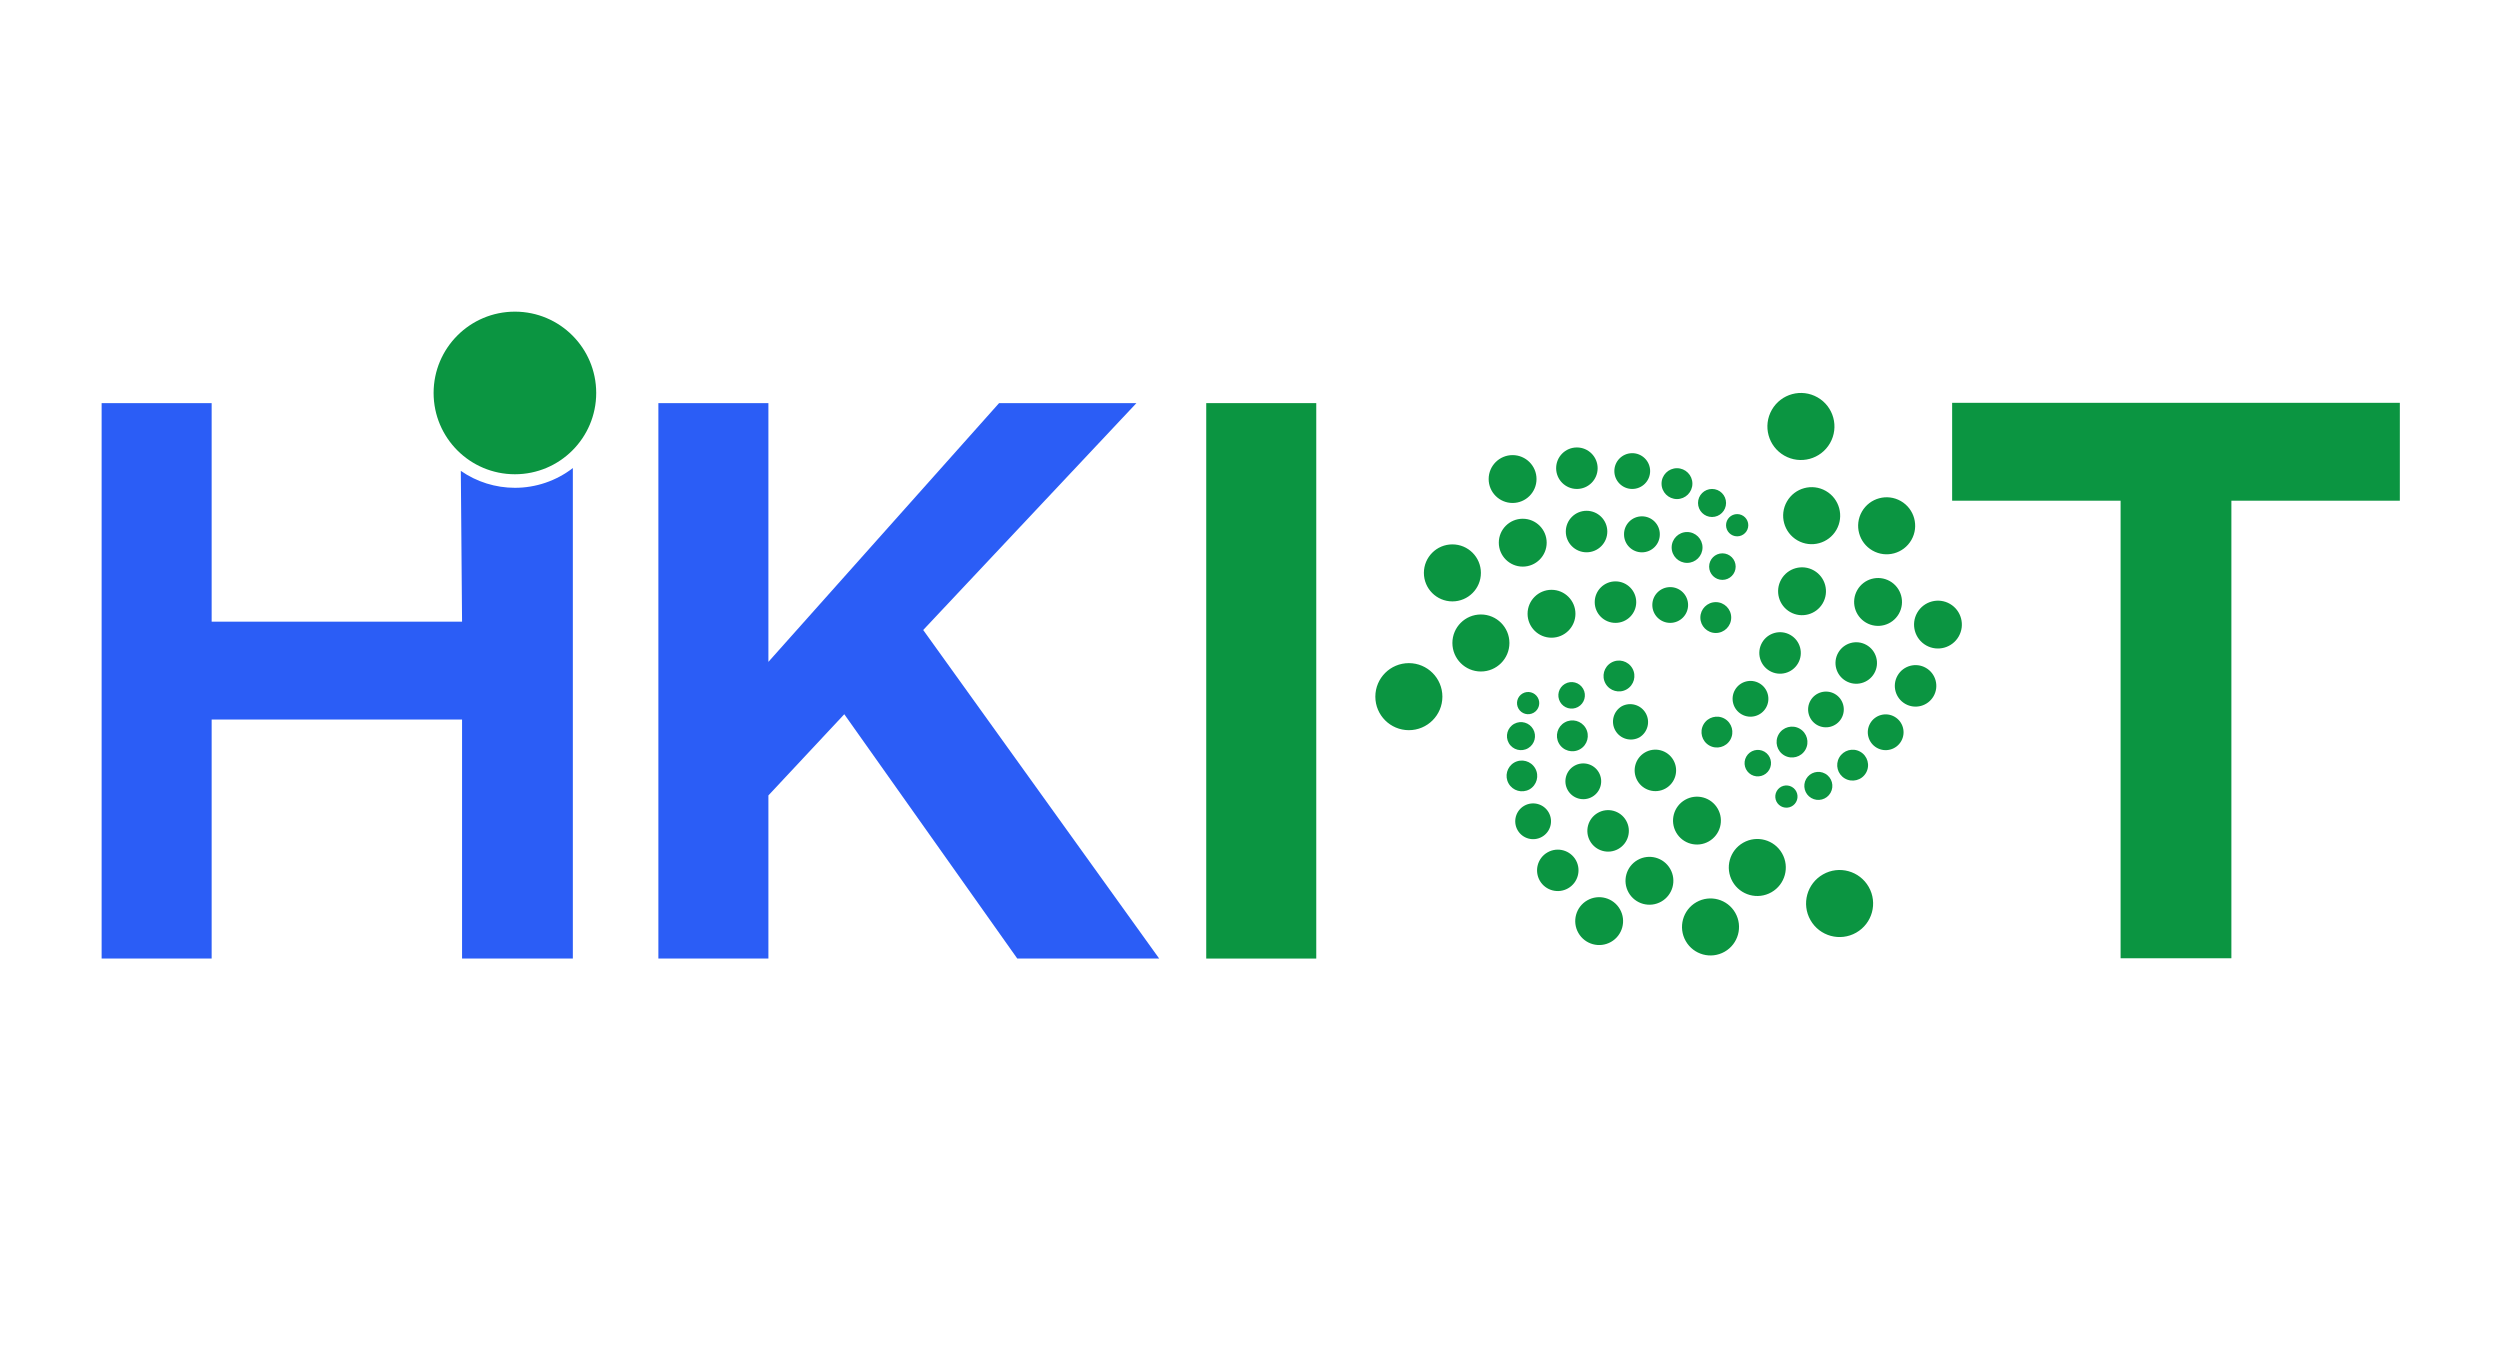 <svg xmlns="http://www.w3.org/2000/svg"
  xmlns:xlink="http://www.w3.org/1999/xlink" fill="none" version="1.1" width="369" height="200" viewBox="0 0 369 200">
  <defs>
    <clipPath id="master_svg0_2_4111">
      <rect x="0" y="0" width="369" height="200" rx="0"/>
    </clipPath>
  </defs>
  <g clip-path="url(#master_svg0_2_4111)">
    <g>
      <g>
        <path d="M288.136,59.456L354.216,59.456L354.216,73.904L329.352,73.904L329.352,141.44L313,141.44L313,73.904L288.136,73.904L288.136,59.456Z" fill="#0B9541" fill-opacity="1"/>
      </g>
      <g>
        <path d="M194.28,141.484L178.04,141.484L178.04,59.5L194.28,59.5L194.28,141.484Z" fill="#0B9541" fill-opacity="1"/>
      </g>
      <g>
        <path d="M136.264,92.988L171.096,141.484L150.152,141.484L124.616,105.42L113.416,117.404L113.416,141.484L97.176,141.484L97.176,59.5L113.416,59.5L113.416,97.692L147.464,59.5L167.736,59.5L136.264,92.988Z" fill="#2B5DF6" fill-opacity="1"/>
      </g>
      <g>
        <path d="M256.406,79.163C257.312,79.163,258.047,78.428,258.047,77.522C258.047,76.615,257.312,75.88,256.406,75.88C255.499,75.88,254.764,76.615,254.764,77.522C254.764,78.428,255.499,79.163,256.406,79.163ZM252.695,76.309C253.839,76.31,254.766,75.383,254.766,74.239C254.766,73.096,253.839,72.169,252.695,72.17C251.553,72.171,250.627,73.097,250.627,74.239C250.627,75.382,251.553,76.308,252.695,76.309ZM254.226,81.673C253.144,81.673,252.267,82.55,252.267,83.632C252.267,84.713,253.144,85.59,254.226,85.59C255.307,85.59,256.184,84.713,256.184,83.632C256.184,82.55,255.307,81.673,254.226,81.673ZM247.521,73.662C248.779,73.662,249.798,72.643,249.798,71.385C249.798,70.127,248.779,69.108,247.521,69.108C246.263,69.108,245.244,70.127,245.244,71.385C245.244,72.643,246.263,73.662,247.521,73.662ZM246.736,80.805C246.736,82.063,247.756,83.082,249.014,83.082C250.272,83.082,251.291,82.063,251.291,80.805C251.291,79.547,250.272,78.527,249.014,78.527C247.756,78.527,246.736,79.547,246.736,80.805ZM253.247,93.43C254.506,93.431,255.527,92.411,255.527,91.152C255.527,89.893,254.506,88.873,253.247,88.874C251.99,88.876,250.972,89.895,250.972,91.152C250.972,92.409,251.99,93.429,253.247,93.43ZM240.884,72.17C242.356,72.188,243.559,71.001,243.559,69.529C243.559,68.058,242.356,66.87,240.884,66.889C239.439,66.907,238.278,68.084,238.278,69.529C238.278,70.974,239.439,72.151,240.884,72.17ZM249.162,89.297C249.162,87.839,247.98,86.657,246.522,86.657C245.064,86.657,243.882,87.839,243.882,89.297C243.882,90.755,245.064,91.937,246.522,91.937C247.981,91.937,249.163,90.755,249.162,89.297ZM239.707,78.884C239.707,80.342,240.889,81.524,242.348,81.524C243.806,81.524,244.988,80.342,244.988,78.884C245.007,77.412,243.819,76.21,242.348,76.21C240.876,76.21,239.688,77.412,239.707,78.884ZM232.749,72.17C234.44,72.17,235.811,70.798,235.811,69.107C235.811,67.415,234.44,66.044,232.748,66.044C231.057,66.044,229.686,67.415,229.686,69.107C229.686,70.798,231.057,72.17,232.749,72.17ZM231.114,78.42C231.094,80.126,232.471,81.519,234.177,81.519C235.882,81.519,237.26,80.125,237.239,78.42C237.219,76.743,235.854,75.393,234.177,75.393C232.499,75.393,231.134,76.743,231.114,78.42ZM238.481,85.812C236.775,85.792,235.381,87.169,235.381,88.875C235.381,90.58,236.775,91.958,238.481,91.937C240.158,91.917,241.507,90.552,241.507,88.875C241.507,87.197,240.158,85.832,238.481,85.812ZM223.258,74.239C225.209,74.239,226.79,72.657,226.79,70.706C226.79,68.756,225.209,67.174,223.258,67.174C221.307,67.174,219.726,68.756,219.726,70.707C219.726,72.657,221.307,74.239,223.258,74.239ZM221.224,80.099C221.224,82.05,222.805,83.632,224.756,83.632C226.708,83.632,228.289,82.05,228.289,80.099C228.289,78.148,226.707,76.567,224.756,76.567C222.805,76.567,221.224,78.149,221.224,80.099ZM225.47,90.59C225.469,92.542,227.051,94.125,229.003,94.125C230.955,94.125,232.537,92.542,232.535,90.59C232.535,88.639,230.954,87.057,229.003,87.057C227.052,87.057,225.47,88.639,225.47,90.59ZM214.373,88.767C216.697,88.767,218.581,86.884,218.581,84.559C218.581,82.236,216.697,80.351,214.373,80.351C212.049,80.351,210.165,82.236,210.165,84.559C210.165,86.883,212.049,88.767,214.373,88.767ZM218.581,90.697C216.257,90.697,214.373,92.581,214.373,94.905C214.373,97.229,216.257,99.114,218.581,99.114C220.905,99.114,222.79,97.229,222.79,94.905C222.79,92.581,220.905,90.697,218.581,90.697ZM207.948,97.878C205.215,97.878,203,100.093,203,102.826C203,105.559,205.215,107.774,207.949,107.774C210.682,107.774,212.897,105.559,212.897,102.826C212.897,100.094,210.682,97.878,207.949,97.878M226.979,102.967C226.53,102.179,225.528,101.904,224.74,102.352C223.952,102.801,223.677,103.804,224.126,104.591C224.575,105.378,225.577,105.653,226.364,105.205C227.152,104.756,227.427,103.755,226.979,102.967ZM223.512,106.83C222.49,107.382,222.122,108.667,222.697,109.676C223.272,110.686,224.565,111.024,225.561,110.427C226.525,109.848,226.851,108.605,226.294,107.627C225.737,106.65,224.502,106.296,223.512,106.83ZM232.91,104.351C233.871,103.826,234.214,102.615,233.673,101.664C233.131,100.712,231.914,100.39,230.972,100.948C230.053,101.493,229.74,102.673,230.269,103.602C230.797,104.53,231.972,104.864,232.91,104.351ZM225.745,116.516C226.838,115.893,227.219,114.502,226.596,113.409C225.974,112.316,224.583,111.935,223.49,112.558C222.419,113.191,222.054,114.565,222.67,115.646C223.285,116.727,224.654,117.114,225.745,116.516ZM230.085,109.705C230.697,110.82,232.103,111.218,233.209,110.588C234.315,109.959,234.69,108.546,234.042,107.451C233.41,106.38,232.035,106.015,230.954,106.63C229.874,107.246,229.487,108.614,230.085,109.705ZM237.832,97.798C236.739,98.421,236.358,99.811,236.98,100.904C237.603,101.997,238.994,102.379,240.087,101.756C241.179,101.133,241.561,99.743,240.938,98.65C240.315,97.557,238.925,97.175,237.832,97.798ZM228.584,119.915C227.863,118.648,226.25,118.206,224.983,118.928C223.716,119.65,223.274,121.262,223.996,122.529C224.718,123.796,226.33,124.238,227.597,123.516C228.864,122.794,229.306,121.182,228.584,119.915ZM241.983,108.834C243.206,108.092,243.617,106.511,242.909,105.267C242.201,104.024,240.631,103.571,239.369,104.245C238.131,104.98,237.711,106.572,238.423,107.823C239.136,109.074,240.719,109.523,241.983,108.834ZM235.001,117.615C236.268,116.893,236.71,115.281,235.988,114.013C235.266,112.746,233.654,112.304,232.387,113.026C231.121,113.749,230.68,115.361,231.401,116.627C232.123,117.894,233.734,118.336,235.001,117.615ZM232.611,126.984C231.784,125.493,229.898,124.964,228.416,125.808C226.935,126.652,226.428,128.544,227.289,130.016C228.14,131.456,229.988,131.946,231.441,131.119C232.894,130.291,233.415,128.451,232.611,126.984ZM238.852,125.311C240.336,124.481,240.86,122.6,240.018,121.122C239.176,119.644,237.291,119.135,235.82,119.989C234.365,120.833,233.863,122.692,234.696,124.154C235.528,125.615,237.384,126.132,238.852,125.311ZM245.805,116.397C247.305,115.574,247.84,113.682,246.993,112.196C246.147,110.709,244.247,110.204,242.774,111.075C241.338,111.927,240.85,113.773,241.676,115.224C242.503,116.675,244.339,117.197,245.805,116.397ZM234.289,132.886C232.594,133.852,232.003,136.009,232.969,137.704C233.935,139.399,236.092,139.991,237.787,139.025C239.48,138.058,240.07,135.902,239.105,134.208C238.14,132.514,235.984,131.922,234.289,132.886ZM241.709,126.934C240.014,127.9,239.422,130.057,240.388,131.753C241.354,133.448,243.511,134.04,245.206,133.074C246.901,132.108,247.493,129.951,246.527,128.256C245.562,126.56,243.404,125.969,241.709,126.934ZM252.219,124.192C253.916,123.227,254.508,121.069,253.542,119.373C252.576,117.677,250.417,117.085,248.722,118.053C247.028,119.019,246.437,121.175,247.402,122.87C248.368,124.565,250.524,125.156,252.219,124.192ZM250.389,133.162C248.37,134.312,247.666,136.882,248.815,138.901C249.966,140.921,252.535,141.625,254.555,140.475C256.574,139.325,257.279,136.755,256.129,134.736C254.978,132.716,252.409,132.012,250.389,133.162ZM257.296,124.385C255.276,125.535,254.572,128.105,255.722,130.125C256.873,132.144,259.442,132.848,261.462,131.698C263.481,130.548,264.185,127.978,263.035,125.959C261.885,123.939,259.315,123.235,257.296,124.385ZM269.075,129.061C266.701,130.413,265.872,133.435,267.225,135.809C268.578,138.184,271.599,139.012,273.974,137.659C276.348,136.307,277.177,133.285,275.824,130.911C274.472,128.537,271.45,127.707,269.075,129.061ZM264.49,116.15C263.703,115.699,262.7,115.971,262.25,116.758C261.799,117.544,262.071,118.547,262.857,118.998C263.644,119.449,264.647,119.177,265.097,118.39C265.548,117.604,265.276,116.601,264.49,116.15ZM267.338,117.783C268.331,118.367,269.61,118.028,270.183,117.028C270.756,116.028,270.402,114.753,269.396,114.191C268.406,113.639,267.155,113.986,266.591,114.97C266.028,115.953,266.36,117.208,267.338,117.783ZM260.431,110.945C259.493,110.406,258.296,110.731,257.758,111.669C257.219,112.608,257.544,113.805,258.483,114.343C259.42,114.871,260.608,114.544,261.143,113.611C261.678,112.678,261.36,111.487,260.431,110.945ZM272.284,114.894C273.377,115.545,274.792,115.174,275.425,114.07C276.058,112.966,275.664,111.557,274.549,110.942C273.461,110.342,272.092,110.726,271.474,111.804C270.855,112.882,271.216,114.257,272.284,114.894ZM265.634,107.552C264.543,106.927,263.151,107.304,262.526,108.396C261.901,109.487,262.278,110.879,263.37,111.504C264.461,112.129,265.852,111.752,266.478,110.66C267.103,109.569,266.725,108.178,265.634,107.552ZM252.286,110.032C253.377,110.657,254.769,110.28,255.394,109.189C256.02,108.097,255.642,106.706,254.551,106.08C253.459,105.455,252.068,105.833,251.442,106.924C250.817,108.015,251.195,109.407,252.286,110.032ZM279.639,105.792C278.374,105.066,276.761,105.504,276.036,106.769C275.311,108.034,275.748,109.648,277.013,110.373C278.279,111.098,279.892,110.66,280.617,109.395C281.342,108.13,280.904,106.517,279.639,105.792ZM256.082,101.831C255.357,103.096,255.795,104.709,257.06,105.434C258.325,106.159,259.938,105.722,260.664,104.457C261.389,103.191,260.951,101.578,259.686,100.853C258.421,100.128,256.807,100.566,256.082,101.831ZM268.17,106.991C269.437,107.732,271.065,107.298,271.795,106.025C272.525,104.751,272.076,103.127,270.796,102.409C269.533,101.71,267.944,102.154,267.226,103.406C266.509,104.658,266.929,106.254,268.17,106.991ZM284.261,98.577C282.794,97.736,280.922,98.244,280.081,99.711C279.24,101.179,279.748,103.05,281.215,103.892C282.683,104.733,284.555,104.225,285.396,102.757C286.237,101.29,285.729,99.418,284.261,98.577ZM272.426,100.498C273.895,101.364,275.79,100.863,276.638,99.383C277.487,97.902,276.962,96.014,275.471,95.184C274.007,94.368,272.158,94.882,271.324,96.337C270.49,97.791,270.981,99.646,272.426,100.498ZM261.215,99.034C262.682,99.874,264.553,99.367,265.394,97.899C266.236,96.432,265.728,94.56,264.26,93.719C262.793,92.878,260.921,93.386,260.08,94.853C259.239,96.321,259.747,98.193,261.215,99.034ZM287.826,89.139C286.132,88.151,283.957,88.733,282.982,90.434C282.007,92.136,282.605,94.306,284.314,95.269C286.004,96.215,288.141,95.624,289.104,93.943C290.067,92.262,289.497,90.12,287.826,89.139ZM275.419,91.898C277.114,92.889,279.291,92.308,280.267,90.605C281.243,88.902,280.644,86.73,278.933,85.768C277.242,84.818,275.101,85.409,274.137,87.091C273.173,88.774,273.745,90.919,275.419,91.898ZM269.028,89.057C270.022,87.362,269.442,85.182,267.737,84.205C266.033,83.228,263.858,83.83,262.898,85.544C261.952,87.234,262.543,89.371,264.224,90.335C265.905,91.298,268.048,90.728,269.028,89.057ZM276.377,81.258C278.393,82.413,280.965,81.716,282.121,79.699C283.277,77.683,282.579,75.112,280.562,73.956C278.546,72.8,275.974,73.498,274.818,75.514C273.663,77.531,274.361,80.102,276.377,81.258ZM269.495,72.463C267.478,71.307,264.906,72.005,263.751,74.021C262.594,76.037,263.293,78.608,265.309,79.764C267.326,80.92,269.897,80.222,271.053,78.206C272.209,76.19,271.511,73.618,269.495,72.463ZM263.356,67.242C265.727,68.602,268.751,67.781,270.11,65.41C271.469,63.039,270.649,60.015,268.277,58.656C265.906,57.297,262.882,58.117,261.524,60.489C260.164,62.859,260.985,65.884,263.356,67.242Z" fill="#0B9541" fill-opacity="1" style="mix-blend-mode:passthrough"/>
      </g>
      <g>
        <path d="M84.552,69.084L84.552,141.484L68.2,141.484L68.2,106.204L31.24,106.204L31.24,141.484L15,141.484L15,59.5L31.24,59.5L31.24,91.756L68.2,91.756L68.017,69.501Q68.891,70.107,69.846,70.575Q70.802,71.043,71.817,71.361Q72.833,71.678,73.884,71.839Q74.936,72,76,72Q76.575,72,77.149,71.953Q77.722,71.906,78.29,71.811Q78.857,71.717,79.415,71.577Q79.973,71.437,80.518,71.251Q81.062,71.065,81.59,70.836Q82.117,70.606,82.624,70.334Q83.131,70.062,83.614,69.749Q84.097,69.436,84.552,69.084Z" fill-rule="evenodd" fill="#2B5DF6" fill-opacity="1"/>
      </g>
      <g>
        <ellipse cx="76" cy="58" rx="12" ry="12" fill="#0B9541" fill-opacity="1"/>
      </g>
    </g>
  </g>
</svg>
